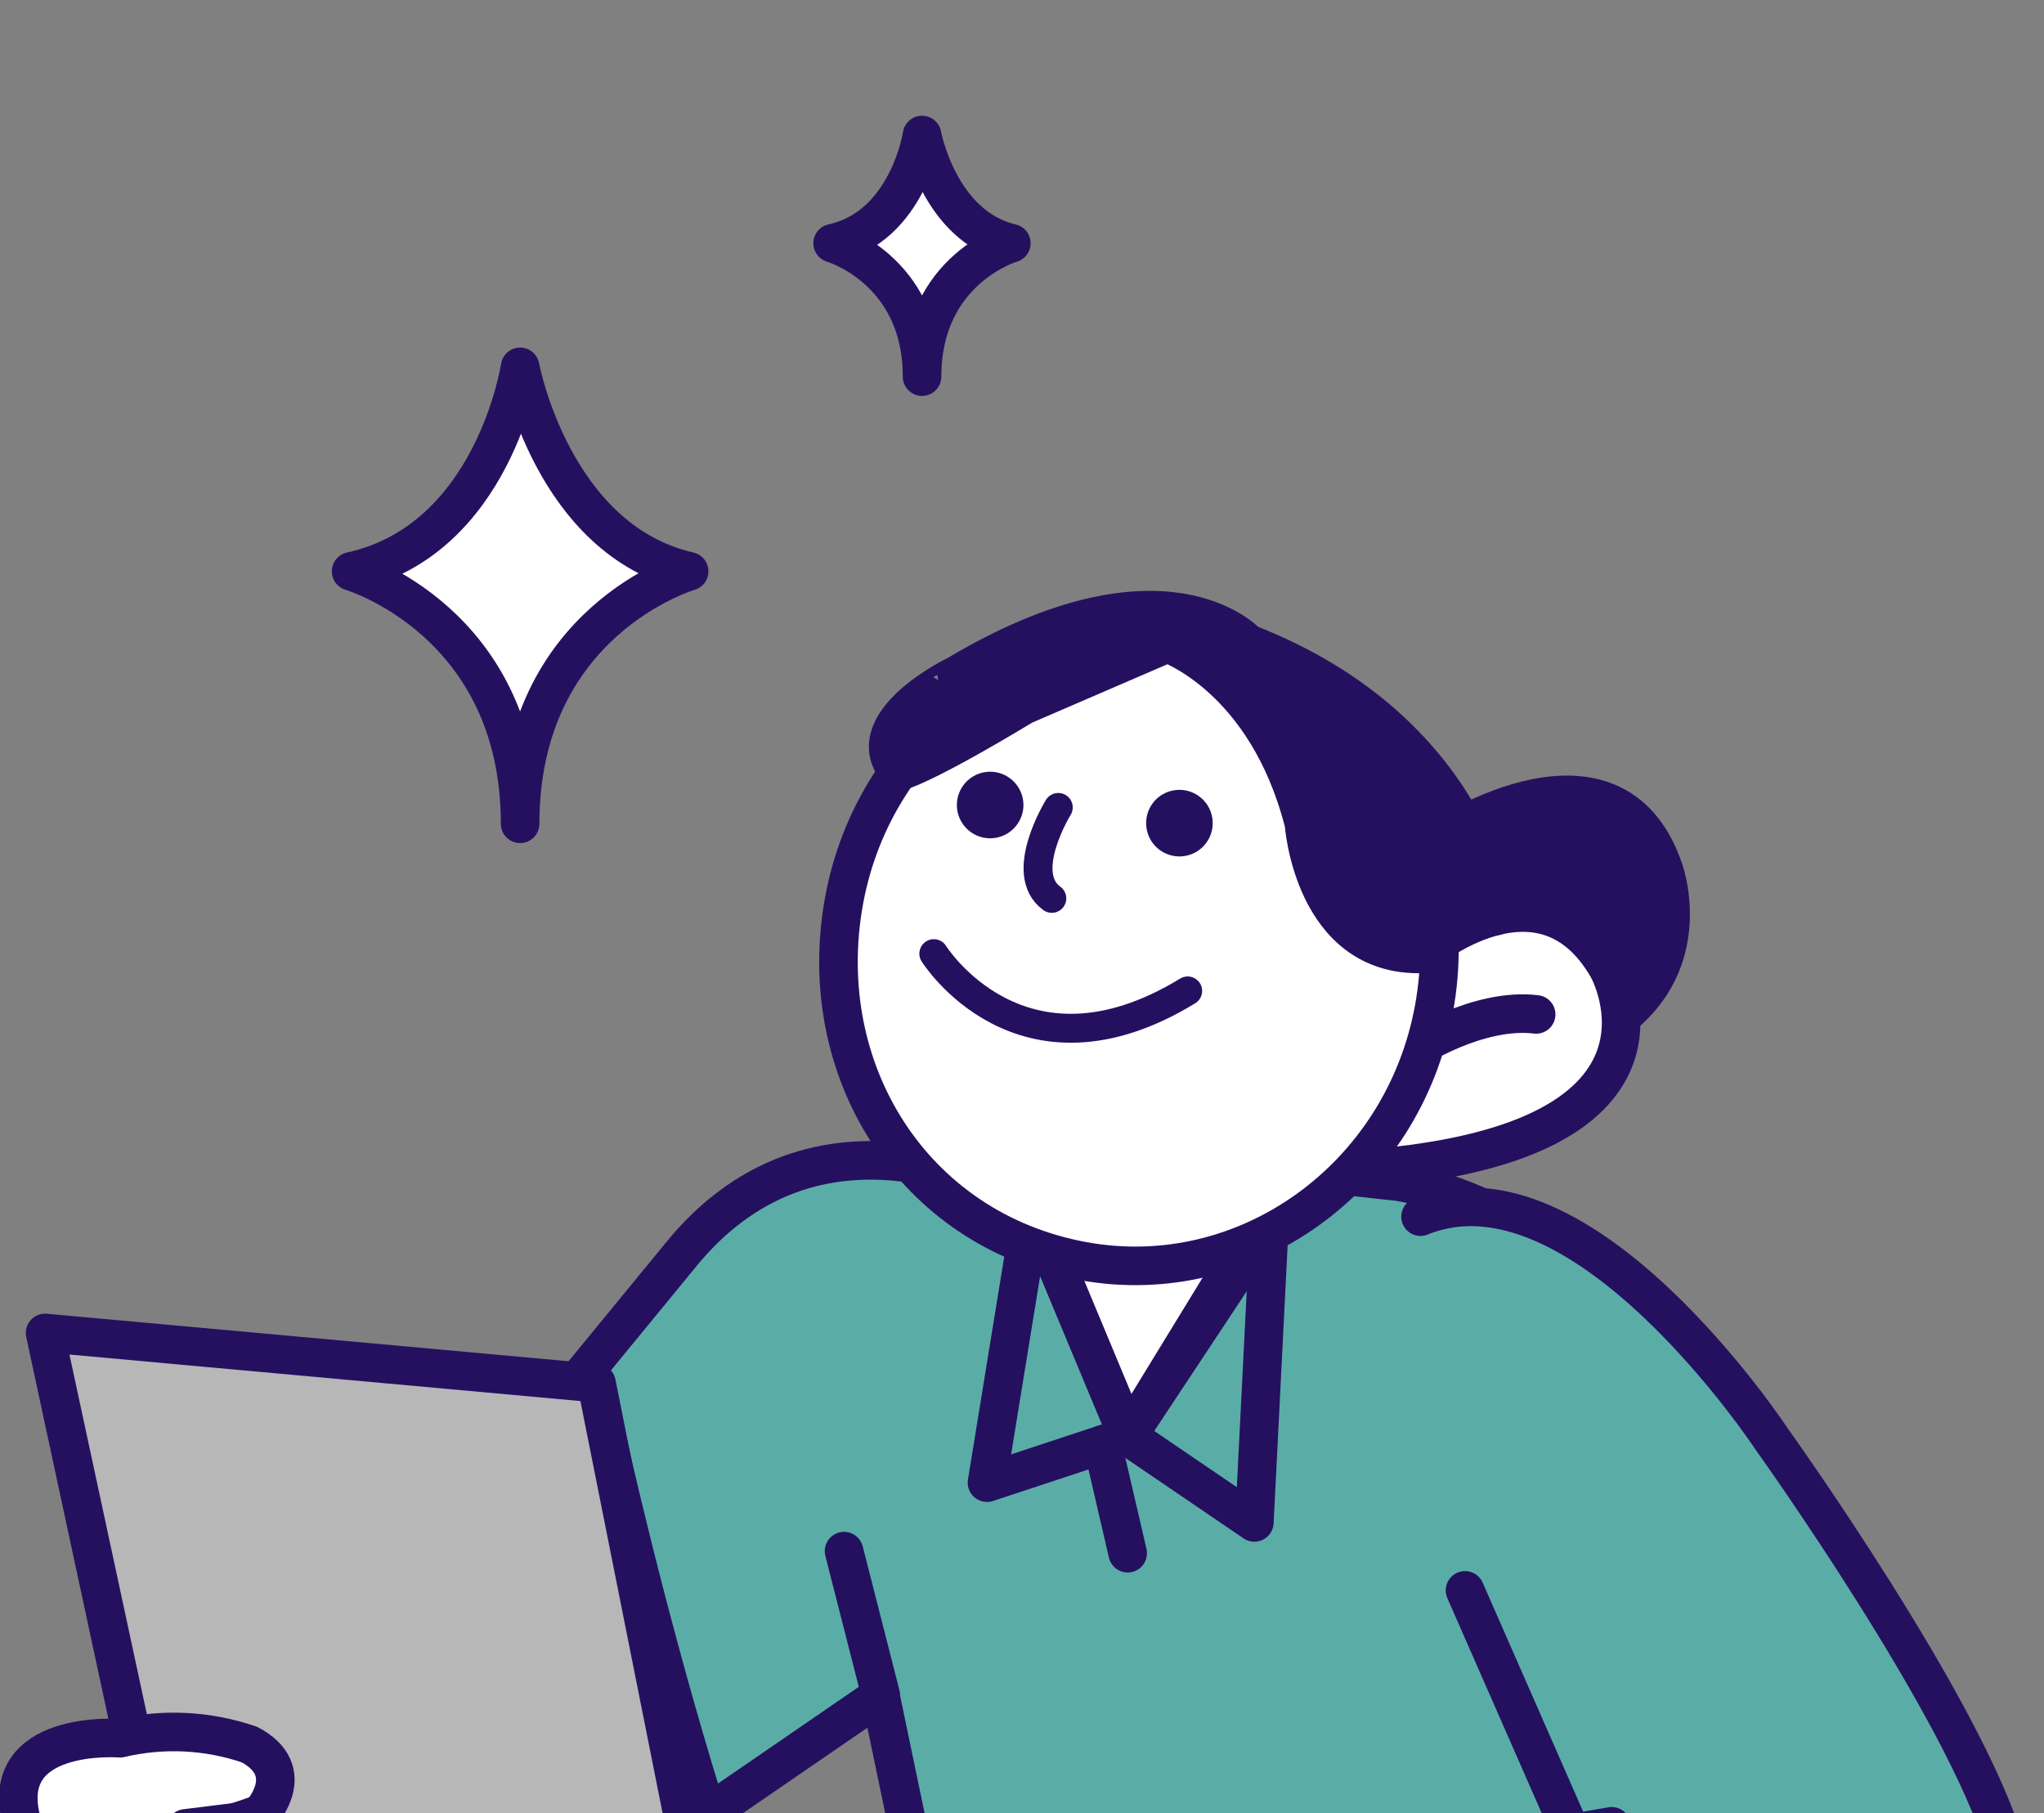 <svg width="106" height="94" viewBox="0 0 106 94" fill="none" xmlns="http://www.w3.org/2000/svg">
<rect x="0" y="0" width="106" height="94" fill="#808080" stroke="none"/>
<g clip-path="url(#clip0_81_955)">
<path d="M70.01 61.742H53.071V78.683H70.01V61.742Z" fill="white" stroke="#251060" stroke-width="2" stroke-linecap="round" stroke-linejoin="round"/>
<path d="M26.973 19.02C26.973 19.02 25.621 27.999 18.208 29.623C18.208 29.623 26.973 32.199 26.973 42.712C26.973 32.167 35.739 29.623 35.739 29.623C28.642 27.999 26.973 19.02 26.973 19.02Z" fill="white" stroke="#251060" stroke-width="2" stroke-linecap="round" stroke-linejoin="round"/>
<path d="M47.817 7C47.817 7 47.095 11.754 43.179 12.611C43.179 12.611 47.817 13.957 47.817 19.529C47.817 13.957 52.447 12.611 52.447 12.611C48.693 11.735 47.817 7 47.817 7Z" fill="white" stroke="#251060" stroke-width="2" stroke-linecap="round" stroke-linejoin="round"/>
<path d="M74.853 43.371C74.853 43.371 83.703 37.522 86.279 45.084C86.279 45.084 88.855 52.035 80.199 54.644C80.199 54.644 74.879 57.066 71.349 51.539L74.853 43.371Z" fill="#251060" stroke="#251060" stroke-width="2" stroke-linecap="round" stroke-linejoin="round"/>
<path d="M45.651 87.889L51.789 117.307C51.789 117.307 60.349 124.18 85.416 117.951L96.365 114.975L86.923 94.234L87.045 76.571C86.586 72.797 84.924 69.271 82.306 66.515C79.689 63.759 76.253 61.918 72.509 61.266L66.957 60.66L58.507 74.464L53.541 62.554C53.541 62.554 42.785 55.713 35.211 65.176L13.229 91.966C13.229 91.966 19.927 106.092 30.406 98.375L45.677 87.889L43.771 80.423" fill="#5AADA7"/>
<path d="M45.651 87.889L51.789 117.307C51.789 117.307 60.349 124.18 85.416 117.951L96.365 114.975L86.923 94.234L87.045 76.571C86.586 72.797 84.924 69.271 82.306 66.515C79.689 63.759 76.253 61.918 72.509 61.266L66.957 60.66L58.507 74.464L53.541 62.554C53.541 62.554 42.785 55.713 35.211 65.176L13.229 91.966C13.229 91.966 19.927 106.092 30.406 98.375L45.677 87.889L43.771 80.423" stroke="#251060" stroke-width="2" stroke-linecap="round" stroke-linejoin="round"/>
<path d="M58.481 74.464L53.515 62.554L51.184 76.874L58.481 74.464Z" fill="#5AADA7" stroke="#251060" stroke-width="2" stroke-linecap="round" stroke-linejoin="round"/>
<path d="M58.481 74.464L65.05 78.935L65.836 63.352L58.481 74.464Z" fill="#5AADA7" stroke="#251060" stroke-width="2" stroke-linecap="round" stroke-linejoin="round"/>
<path d="M73.765 49.452C73.765 49.452 79.922 44.189 83.374 50.18C83.374 50.18 88.675 59.514 70.01 60.66L73.765 49.452Z" fill="white" stroke="#251060" stroke-width="2" stroke-linecap="round" stroke-linejoin="round"/>
<path d="M73.275 54.437C73.275 54.437 76.637 52.228 79.664 52.595L73.275 54.437Z" fill="white"/>
<path d="M73.275 54.437C73.275 54.437 76.637 52.228 79.664 52.595" stroke="#251060" stroke-width="2" stroke-linecap="round" stroke-linejoin="round"/>
<path d="M74.37 52.28C72.773 61.059 64.625 66.928 56.175 65.388C47.332 63.771 42.173 55.481 43.771 46.708C45.368 37.934 53.515 32.059 61.965 33.599C70.415 35.139 75.974 43.493 74.37 52.28Z" fill="white" stroke="#251060" stroke-width="2" stroke-linecap="round" stroke-linejoin="round"/>
<path d="M59.441 42.778C59.46 43.119 59.581 43.447 59.786 43.719C59.992 43.992 60.274 44.197 60.596 44.309C60.919 44.421 61.267 44.435 61.598 44.35C61.928 44.264 62.226 44.082 62.453 43.827C62.68 43.572 62.826 43.255 62.873 42.917C62.92 42.579 62.866 42.234 62.718 41.927C62.569 41.619 62.332 41.363 62.038 41.19C61.743 41.017 61.404 40.935 61.064 40.955C60.837 40.968 60.615 41.025 60.411 41.123C60.206 41.221 60.024 41.359 59.873 41.529C59.722 41.698 59.606 41.896 59.532 42.11C59.458 42.325 59.427 42.552 59.441 42.778Z" fill="#251060"/>
<path d="M49.625 41.838C49.645 42.179 49.765 42.506 49.971 42.779C50.177 43.051 50.459 43.257 50.781 43.369C51.103 43.481 51.452 43.495 51.782 43.409C52.113 43.323 52.41 43.141 52.637 42.886C52.864 42.631 53.011 42.315 53.058 41.977C53.105 41.638 53.051 41.294 52.902 40.986C52.753 40.679 52.517 40.423 52.222 40.25C51.928 40.077 51.589 39.995 51.248 40.015C50.791 40.041 50.364 40.248 50.059 40.59C49.755 40.932 49.599 41.381 49.625 41.838Z" fill="#251060"/>
<path d="M54.881 41.864C54.881 41.864 52.762 45.29 54.546 46.579L54.881 41.864Z" fill="white"/>
<path d="M54.881 41.864C54.881 41.864 52.762 45.29 54.546 46.579" stroke="#251060" stroke-width="1.5" stroke-linecap="round" stroke-linejoin="round"/>
<path d="M48.427 49.445C48.427 49.445 52.936 56.666 61.592 51.378L48.427 49.445Z" fill="white"/>
<path d="M48.427 49.445C48.427 49.445 52.936 56.666 61.592 51.378" stroke="#251060" stroke-width="1.5" stroke-linecap="round" stroke-linejoin="round"/>
<path d="M57.173 74.896L58.481 80.532" stroke="#251060" stroke-width="2" stroke-linecap="round" stroke-linejoin="round"/>
<path d="M46.592 40.008C46.592 40.008 47.77 39.777 53.071 36.575L60.536 33.354C60.536 33.354 65.688 35.087 67.62 42.688C67.62 42.688 68.09 49.619 73.752 49.458C73.752 49.458 75.845 47.655 77.571 47.494C77.571 47.494 76.47 37.934 64.69 33.354C64.69 33.354 60.426 28.555 49.619 34.997C49.619 34.99 44.415 37.496 46.592 40.008Z" fill="#251060" stroke="#251060" stroke-width="2" stroke-linecap="round" stroke-linejoin="round"/>
<path d="M31.533 74.812C31.533 74.812 38.618 107.02 45.703 113.41L31.533 112.392V74.812Z" fill="white" stroke="#251060" stroke-width="2" stroke-linecap="round" stroke-linejoin="round"/>
<path d="M2.338 69.111L11.651 112.379L39.919 116.759L30.934 71.714L2.338 69.111Z" fill="#B7B7B7" stroke="#251060" stroke-width="2" stroke-linecap="round" stroke-linejoin="round"/>
<path d="M14.517 106.588C15.203 106.441 15.875 106.236 16.527 105.976C16.527 105.976 18.317 104.044 15.992 102.814C15.992 102.814 15.87 102.762 15.651 102.691C15.973 102.285 17.048 100.694 15.007 99.625C14.383 99.395 13.735 99.242 13.075 99.168C13.705 99.006 14.325 98.804 14.929 98.562C14.929 98.562 16.945 96.385 14.33 94.994C13.648 94.736 12.936 94.563 12.211 94.478C12.636 94.35 13.081 94.201 13.538 94.021C13.538 94.021 15.554 91.837 12.933 90.452C10.774 89.712 8.449 89.598 6.228 90.124C6.228 90.124 -0.213 89.615 1.134 94.472C1.134 94.472 0.039 97.783 2.692 99.683C2.692 99.683 1.604 100.881 3.813 102.904C3.813 102.904 2.763 105.107 5.842 106.588C5.9 106.576 9.236 107.774 14.517 106.588Z" fill="white" stroke="#251060" stroke-width="2" stroke-linecap="round" stroke-linejoin="round"/>
<path d="M12.263 94.472L9.622 94.8" stroke="#251060" stroke-width="2" stroke-linecap="round" stroke-linejoin="round"/>
<path d="M73.668 63.082C82.041 59.662 91.882 74.619 91.882 74.619C91.882 74.619 101.897 88.584 103.984 95.754C103.984 95.754 109.401 108.527 95.611 116.515C95.611 116.515 80.154 124.489 65.211 127.034L58.114 99.103L83.58 94.691" fill="#5AADA7"/>
<path d="M73.668 63.082C82.041 59.662 91.882 74.619 91.882 74.619C91.882 74.619 101.897 88.584 103.984 95.754C103.984 95.754 109.401 108.527 95.611 116.515C95.611 116.515 80.154 124.489 65.211 127.034L58.114 99.103L83.58 94.691" stroke="#251060" stroke-width="2" stroke-linecap="round" stroke-linejoin="round"/>
<path d="M81.493 95.032L75.974 82.458L81.493 95.032Z" fill="#5AADA7"/>
<path d="M81.493 95.032L75.974 82.458" stroke="#251060" stroke-width="2" stroke-linecap="round" stroke-linejoin="round"/>
</g>
<defs>
<clipPath id="clip0_81_955">
<rect width="106" height="94" fill="white"/>
</clipPath>
</defs>
</svg>
